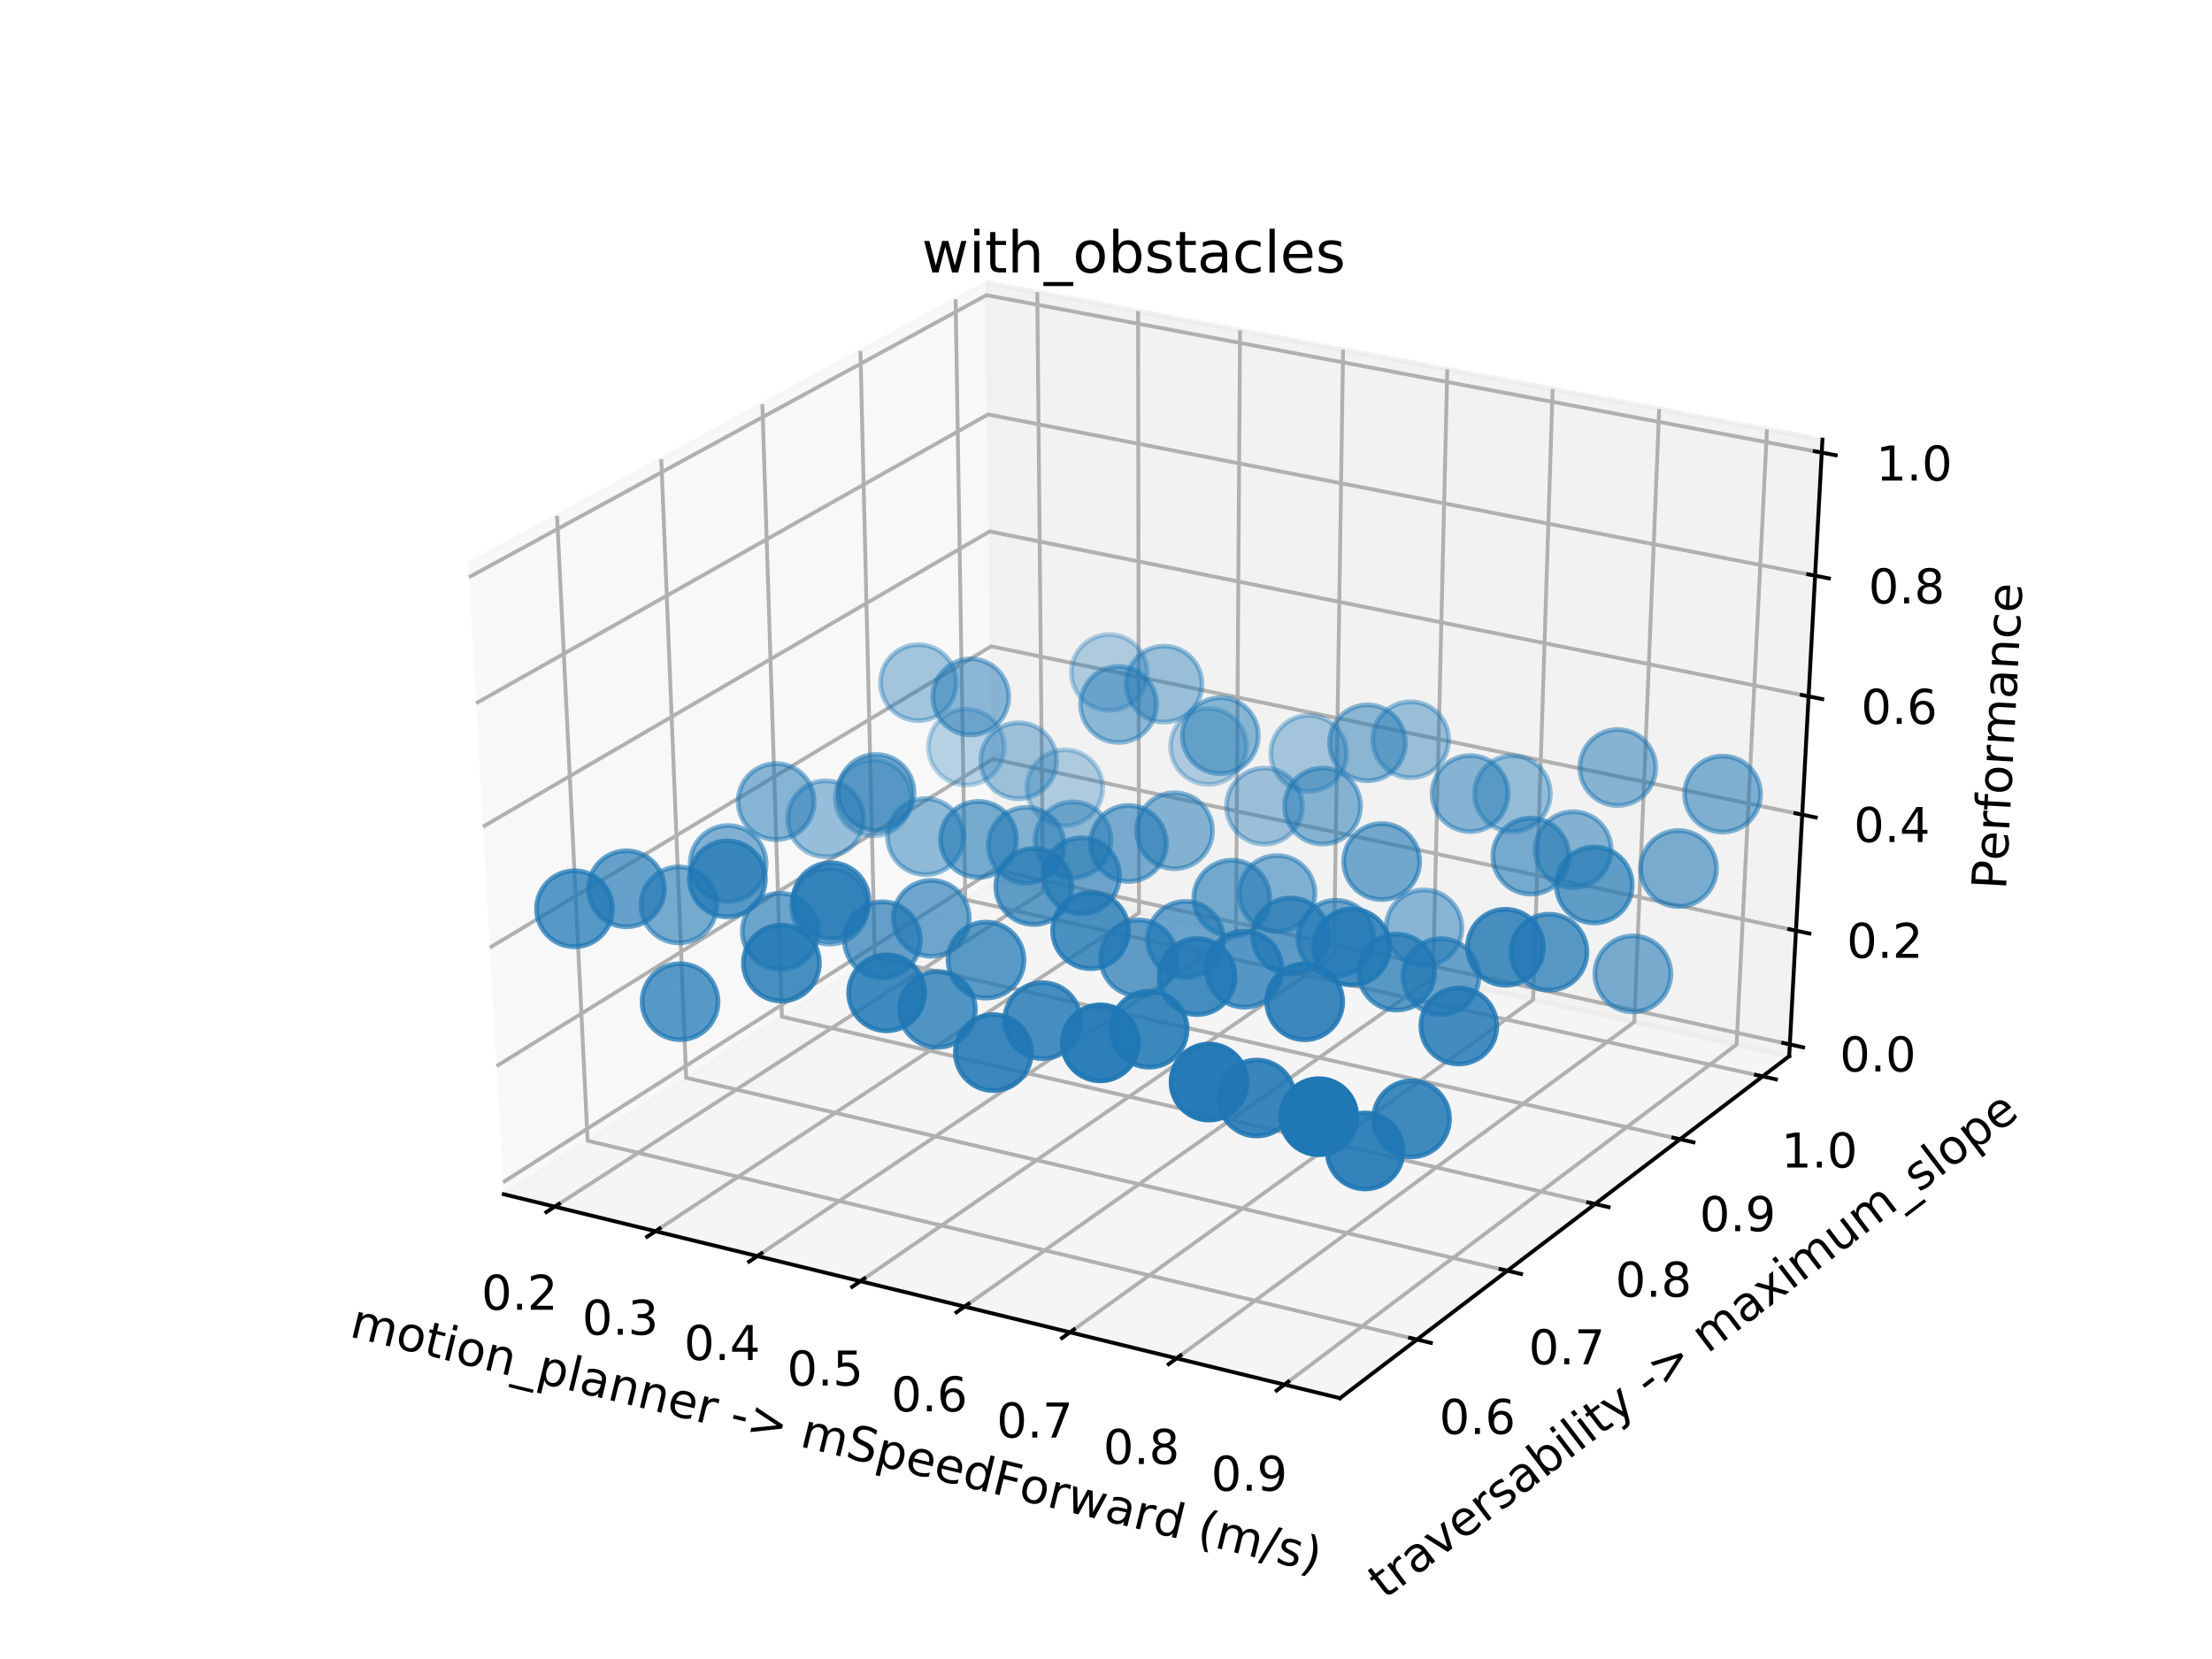 <?xml version="1.0" encoding="utf-8" standalone="no"?>
<!DOCTYPE svg PUBLIC "-//W3C//DTD SVG 1.1//EN"
  "http://www.w3.org/Graphics/SVG/1.1/DTD/svg11.dtd">
<!-- Created with matplotlib (http://matplotlib.org/) -->
<svg height="345.6pt" version="1.1" viewBox="0 0 460.8 345.6" width="460.8pt" xmlns="http://www.w3.org/2000/svg" xmlns:xlink="http://www.w3.org/1999/xlink">
 <defs>
  <style type="text/css">
*{stroke-linecap:butt;stroke-linejoin:round;}
  </style>
 </defs>
 <g id="figure_1">
  <g id="patch_1">
   <path d="M 0 345.6 
L 460.8 345.6 
L 460.8 0 
L 0 0 
z
" style="fill:#ffffff;"/>
  </g>
  <g id="patch_2">
   <path d="M 57.6 307.584 
L 414.72 307.584 
L 414.72 41.472 
L 57.6 41.472 
z
" style="fill:#ffffff;"/>
  </g>
  <g id="pane3d_1">
   <g id="patch_3">
    <path d="M 104.942 248.783 
L 207.151 183.538 
L 205.45 58.866 
L 97.541 117.487 
" style="fill:#f2f2f2;opacity:0.5;stroke:#f2f2f2;stroke-linejoin:miter;"/>
   </g>
  </g>
  <g id="pane3d_2">
   <g id="patch_4">
    <path d="M 207.151 183.538 
L 372.721 220.014 
L 379.649 91.583 
L 205.45 58.866 
" style="fill:#e6e6e6;opacity:0.5;stroke:#e6e6e6;stroke-linejoin:miter;"/>
   </g>
  </g>
  <g id="pane3d_3">
   <g id="patch_5">
    <path d="M 104.942 248.783 
L 279.144 291.265 
L 372.721 220.014 
L 207.151 183.538 
" style="fill:#ececec;opacity:0.5;stroke:#ececec;stroke-linejoin:miter;"/>
   </g>
  </g>
  <g id="axis3d_1">
   <g id="line2d_1">
    <path d="M 104.942 248.783 
L 279.144 291.265 
" style="fill:none;stroke:#000000;stroke-linecap:square;stroke-width:0.8;"/>
   </g>
   <g id="text_1">
    <!-- motion_planner -&gt; mSpeedForward (m/s) -->
    <defs>
     <path d="M 52 44.188 
Q 55.375 50.25 60.062 53.125 
Q 64.75 56 71.094 56 
Q 79.641 56 84.281 50.016 
Q 88.922 44.047 88.922 33.016 
L 88.922 0 
L 79.891 0 
L 79.891 32.719 
Q 79.891 40.578 77.094 44.375 
Q 74.312 48.188 68.609 48.188 
Q 61.625 48.188 57.562 43.547 
Q 53.516 38.922 53.516 30.906 
L 53.516 0 
L 44.484 0 
L 44.484 32.719 
Q 44.484 40.625 41.703 44.406 
Q 38.922 48.188 33.109 48.188 
Q 26.219 48.188 22.156 43.531 
Q 18.109 38.875 18.109 30.906 
L 18.109 0 
L 9.078 0 
L 9.078 54.688 
L 18.109 54.688 
L 18.109 46.188 
Q 21.188 51.219 25.484 53.609 
Q 29.781 56 35.688 56 
Q 41.656 56 45.828 52.969 
Q 50 49.953 52 44.188 
z
" id="DejaVuSans-6d"/>
     <path d="M 30.609 48.391 
Q 23.391 48.391 19.188 42.75 
Q 14.984 37.109 14.984 27.297 
Q 14.984 17.484 19.156 11.844 
Q 23.344 6.203 30.609 6.203 
Q 37.797 6.203 41.984 11.859 
Q 46.188 17.531 46.188 27.297 
Q 46.188 37.016 41.984 42.703 
Q 37.797 48.391 30.609 48.391 
z
M 30.609 56 
Q 42.328 56 49.016 48.375 
Q 55.719 40.766 55.719 27.297 
Q 55.719 13.875 49.016 6.219 
Q 42.328 -1.422 30.609 -1.422 
Q 18.844 -1.422 12.172 6.219 
Q 5.516 13.875 5.516 27.297 
Q 5.516 40.766 12.172 48.375 
Q 18.844 56 30.609 56 
z
" id="DejaVuSans-6f"/>
     <path d="M 18.312 70.219 
L 18.312 54.688 
L 36.812 54.688 
L 36.812 47.703 
L 18.312 47.703 
L 18.312 18.016 
Q 18.312 11.328 20.141 9.422 
Q 21.969 7.516 27.594 7.516 
L 36.812 7.516 
L 36.812 0 
L 27.594 0 
Q 17.188 0 13.234 3.875 
Q 9.281 7.766 9.281 18.016 
L 9.281 47.703 
L 2.688 47.703 
L 2.688 54.688 
L 9.281 54.688 
L 9.281 70.219 
z
" id="DejaVuSans-74"/>
     <path d="M 9.422 54.688 
L 18.406 54.688 
L 18.406 0 
L 9.422 0 
z
M 9.422 75.984 
L 18.406 75.984 
L 18.406 64.594 
L 9.422 64.594 
z
" id="DejaVuSans-69"/>
     <path d="M 54.891 33.016 
L 54.891 0 
L 45.906 0 
L 45.906 32.719 
Q 45.906 40.484 42.875 44.328 
Q 39.844 48.188 33.797 48.188 
Q 26.516 48.188 22.312 43.547 
Q 18.109 38.922 18.109 30.906 
L 18.109 0 
L 9.078 0 
L 9.078 54.688 
L 18.109 54.688 
L 18.109 46.188 
Q 21.344 51.125 25.703 53.562 
Q 30.078 56 35.797 56 
Q 45.219 56 50.047 50.172 
Q 54.891 44.344 54.891 33.016 
z
" id="DejaVuSans-6e"/>
     <path d="M 50.984 -16.609 
L 50.984 -23.578 
L -0.984 -23.578 
L -0.984 -16.609 
z
" id="DejaVuSans-5f"/>
     <path d="M 18.109 8.203 
L 18.109 -20.797 
L 9.078 -20.797 
L 9.078 54.688 
L 18.109 54.688 
L 18.109 46.391 
Q 20.953 51.266 25.266 53.625 
Q 29.594 56 35.594 56 
Q 45.562 56 51.781 48.094 
Q 58.016 40.188 58.016 27.297 
Q 58.016 14.406 51.781 6.484 
Q 45.562 -1.422 35.594 -1.422 
Q 29.594 -1.422 25.266 0.953 
Q 20.953 3.328 18.109 8.203 
z
M 48.688 27.297 
Q 48.688 37.203 44.609 42.844 
Q 40.531 48.484 33.406 48.484 
Q 26.266 48.484 22.188 42.844 
Q 18.109 37.203 18.109 27.297 
Q 18.109 17.391 22.188 11.75 
Q 26.266 6.109 33.406 6.109 
Q 40.531 6.109 44.609 11.75 
Q 48.688 17.391 48.688 27.297 
z
" id="DejaVuSans-70"/>
     <path d="M 9.422 75.984 
L 18.406 75.984 
L 18.406 0 
L 9.422 0 
z
" id="DejaVuSans-6c"/>
     <path d="M 34.281 27.484 
Q 23.391 27.484 19.188 25 
Q 14.984 22.516 14.984 16.5 
Q 14.984 11.719 18.141 8.906 
Q 21.297 6.109 26.703 6.109 
Q 34.188 6.109 38.703 11.406 
Q 43.219 16.703 43.219 25.484 
L 43.219 27.484 
z
M 52.203 31.203 
L 52.203 0 
L 43.219 0 
L 43.219 8.297 
Q 40.141 3.328 35.547 0.953 
Q 30.953 -1.422 24.312 -1.422 
Q 15.922 -1.422 10.953 3.297 
Q 6 8.016 6 15.922 
Q 6 25.141 12.172 29.828 
Q 18.359 34.516 30.609 34.516 
L 43.219 34.516 
L 43.219 35.406 
Q 43.219 41.609 39.141 45 
Q 35.062 48.391 27.688 48.391 
Q 23 48.391 18.547 47.266 
Q 14.109 46.141 10.016 43.891 
L 10.016 52.203 
Q 14.938 54.109 19.578 55.047 
Q 24.219 56 28.609 56 
Q 40.484 56 46.344 49.844 
Q 52.203 43.703 52.203 31.203 
z
" id="DejaVuSans-61"/>
     <path d="M 56.203 29.594 
L 56.203 25.203 
L 14.891 25.203 
Q 15.484 15.922 20.484 11.062 
Q 25.484 6.203 34.422 6.203 
Q 39.594 6.203 44.453 7.469 
Q 49.312 8.734 54.109 11.281 
L 54.109 2.781 
Q 49.266 0.734 44.188 -0.344 
Q 39.109 -1.422 33.891 -1.422 
Q 20.797 -1.422 13.156 6.188 
Q 5.516 13.812 5.516 26.812 
Q 5.516 40.234 12.766 48.109 
Q 20.016 56 32.328 56 
Q 43.359 56 49.781 48.891 
Q 56.203 41.797 56.203 29.594 
z
M 47.219 32.234 
Q 47.125 39.594 43.094 43.984 
Q 39.062 48.391 32.422 48.391 
Q 24.906 48.391 20.391 44.141 
Q 15.875 39.891 15.188 32.172 
z
" id="DejaVuSans-65"/>
     <path d="M 41.109 46.297 
Q 39.594 47.172 37.812 47.578 
Q 36.031 48 33.891 48 
Q 26.266 48 22.188 43.047 
Q 18.109 38.094 18.109 28.812 
L 18.109 0 
L 9.078 0 
L 9.078 54.688 
L 18.109 54.688 
L 18.109 46.188 
Q 20.953 51.172 25.484 53.578 
Q 30.031 56 36.531 56 
Q 37.453 56 38.578 55.875 
Q 39.703 55.766 41.062 55.516 
z
" id="DejaVuSans-72"/>
     <path id="DejaVuSans-20"/>
     <path d="M 4.891 31.391 
L 31.203 31.391 
L 31.203 23.391 
L 4.891 23.391 
z
" id="DejaVuSans-2d"/>
     <path d="M 10.594 49.219 
L 10.594 58.109 
L 73.188 35.406 
L 73.188 27.297 
L 10.594 4.594 
L 10.594 13.484 
L 60.891 31.297 
z
" id="DejaVuSans-3e"/>
     <path d="M 53.516 70.516 
L 53.516 60.891 
Q 47.906 63.578 42.922 64.891 
Q 37.938 66.219 33.297 66.219 
Q 25.25 66.219 20.875 63.094 
Q 16.5 59.969 16.5 54.203 
Q 16.5 49.359 19.406 46.891 
Q 22.312 44.438 30.422 42.922 
L 36.375 41.703 
Q 47.406 39.594 52.656 34.297 
Q 57.906 29 57.906 20.125 
Q 57.906 9.516 50.797 4.047 
Q 43.703 -1.422 29.984 -1.422 
Q 24.812 -1.422 18.969 -0.25 
Q 13.141 0.922 6.891 3.219 
L 6.891 13.375 
Q 12.891 10.016 18.656 8.297 
Q 24.422 6.594 29.984 6.594 
Q 38.422 6.594 43.016 9.906 
Q 47.609 13.234 47.609 19.391 
Q 47.609 24.75 44.312 27.781 
Q 41.016 30.812 33.5 32.328 
L 27.484 33.5 
Q 16.453 35.688 11.516 40.375 
Q 6.594 45.062 6.594 53.422 
Q 6.594 63.094 13.406 68.656 
Q 20.219 74.219 32.172 74.219 
Q 37.312 74.219 42.625 73.281 
Q 47.953 72.359 53.516 70.516 
z
" id="DejaVuSans-53"/>
     <path d="M 45.406 46.391 
L 45.406 75.984 
L 54.391 75.984 
L 54.391 0 
L 45.406 0 
L 45.406 8.203 
Q 42.578 3.328 38.25 0.953 
Q 33.938 -1.422 27.875 -1.422 
Q 17.969 -1.422 11.734 6.484 
Q 5.516 14.406 5.516 27.297 
Q 5.516 40.188 11.734 48.094 
Q 17.969 56 27.875 56 
Q 33.938 56 38.25 53.625 
Q 42.578 51.266 45.406 46.391 
z
M 14.797 27.297 
Q 14.797 17.391 18.875 11.75 
Q 22.953 6.109 30.078 6.109 
Q 37.203 6.109 41.297 11.75 
Q 45.406 17.391 45.406 27.297 
Q 45.406 37.203 41.297 42.844 
Q 37.203 48.484 30.078 48.484 
Q 22.953 48.484 18.875 42.844 
Q 14.797 37.203 14.797 27.297 
z
" id="DejaVuSans-64"/>
     <path d="M 9.812 72.906 
L 51.703 72.906 
L 51.703 64.594 
L 19.672 64.594 
L 19.672 43.109 
L 48.578 43.109 
L 48.578 34.812 
L 19.672 34.812 
L 19.672 0 
L 9.812 0 
z
" id="DejaVuSans-46"/>
     <path d="M 4.203 54.688 
L 13.188 54.688 
L 24.422 12.016 
L 35.594 54.688 
L 46.188 54.688 
L 57.422 12.016 
L 68.609 54.688 
L 77.594 54.688 
L 63.281 0 
L 52.688 0 
L 40.922 44.828 
L 29.109 0 
L 18.5 0 
z
" id="DejaVuSans-77"/>
     <path d="M 31 75.875 
Q 24.469 64.656 21.281 53.656 
Q 18.109 42.672 18.109 31.391 
Q 18.109 20.125 21.312 9.062 
Q 24.516 -2 31 -13.188 
L 23.188 -13.188 
Q 15.875 -1.703 12.234 9.375 
Q 8.594 20.453 8.594 31.391 
Q 8.594 42.281 12.203 53.312 
Q 15.828 64.359 23.188 75.875 
z
" id="DejaVuSans-28"/>
     <path d="M 25.391 72.906 
L 33.688 72.906 
L 8.297 -9.281 
L 0 -9.281 
z
" id="DejaVuSans-2f"/>
     <path d="M 44.281 53.078 
L 44.281 44.578 
Q 40.484 46.531 36.375 47.5 
Q 32.281 48.484 27.875 48.484 
Q 21.188 48.484 17.844 46.438 
Q 14.5 44.391 14.5 40.281 
Q 14.5 37.156 16.891 35.375 
Q 19.281 33.594 26.516 31.984 
L 29.594 31.297 
Q 39.156 29.25 43.188 25.516 
Q 47.219 21.781 47.219 15.094 
Q 47.219 7.469 41.188 3.016 
Q 35.156 -1.422 24.609 -1.422 
Q 20.219 -1.422 15.453 -0.562 
Q 10.688 0.297 5.422 2 
L 5.422 11.281 
Q 10.406 8.688 15.234 7.391 
Q 20.062 6.109 24.812 6.109 
Q 31.156 6.109 34.562 8.281 
Q 37.984 10.453 37.984 14.406 
Q 37.984 18.062 35.516 20.016 
Q 33.062 21.969 24.703 23.781 
L 21.578 24.516 
Q 13.234 26.266 9.516 29.906 
Q 5.812 33.547 5.812 39.891 
Q 5.812 47.609 11.281 51.797 
Q 16.75 56 26.812 56 
Q 31.781 56 36.172 55.266 
Q 40.578 54.547 44.281 53.078 
z
" id="DejaVuSans-73"/>
     <path d="M 8.016 75.875 
L 15.828 75.875 
Q 23.141 64.359 26.781 53.312 
Q 30.422 42.281 30.422 31.391 
Q 30.422 20.453 26.781 9.375 
Q 23.141 -1.703 15.828 -13.188 
L 8.016 -13.188 
Q 14.5 -2 17.703 9.062 
Q 20.906 20.125 20.906 31.391 
Q 20.906 42.672 17.703 53.656 
Q 14.5 64.656 8.016 75.875 
z
" id="DejaVuSans-29"/>
    </defs>
    <g transform="translate(72.583 278.386)rotate(-346.295)scale(0.1 -0.1)">
     <use xlink:href="#DejaVuSans-6d"/>
     <use x="97.412" xlink:href="#DejaVuSans-6f"/>
     <use x="158.594" xlink:href="#DejaVuSans-74"/>
     <use x="197.803" xlink:href="#DejaVuSans-69"/>
     <use x="225.586" xlink:href="#DejaVuSans-6f"/>
     <use x="286.768" xlink:href="#DejaVuSans-6e"/>
     <use x="350.146" xlink:href="#DejaVuSans-5f"/>
     <use x="400.146" xlink:href="#DejaVuSans-70"/>
     <use x="463.623" xlink:href="#DejaVuSans-6c"/>
     <use x="491.406" xlink:href="#DejaVuSans-61"/>
     <use x="552.686" xlink:href="#DejaVuSans-6e"/>
     <use x="616.064" xlink:href="#DejaVuSans-6e"/>
     <use x="679.443" xlink:href="#DejaVuSans-65"/>
     <use x="740.967" xlink:href="#DejaVuSans-72"/>
     <use x="782.08" xlink:href="#DejaVuSans-20"/>
     <use x="813.867" xlink:href="#DejaVuSans-2d"/>
     <use x="849.951" xlink:href="#DejaVuSans-3e"/>
     <use x="933.74" xlink:href="#DejaVuSans-20"/>
     <use x="965.527" xlink:href="#DejaVuSans-6d"/>
     <use x="1062.939" xlink:href="#DejaVuSans-53"/>
     <use x="1126.416" xlink:href="#DejaVuSans-70"/>
     <use x="1189.893" xlink:href="#DejaVuSans-65"/>
     <use x="1251.416" xlink:href="#DejaVuSans-65"/>
     <use x="1312.939" xlink:href="#DejaVuSans-64"/>
     <use x="1376.416" xlink:href="#DejaVuSans-46"/>
     <use x="1433.889" xlink:href="#DejaVuSans-6f"/>
     <use x="1495.07" xlink:href="#DejaVuSans-72"/>
     <use x="1536.184" xlink:href="#DejaVuSans-77"/>
     <use x="1617.971" xlink:href="#DejaVuSans-61"/>
     <use x="1679.25" xlink:href="#DejaVuSans-72"/>
     <use x="1720.348" xlink:href="#DejaVuSans-64"/>
     <use x="1783.824" xlink:href="#DejaVuSans-20"/>
     <use x="1815.611" xlink:href="#DejaVuSans-28"/>
     <use x="1854.625" xlink:href="#DejaVuSans-6d"/>
     <use x="1952.037" xlink:href="#DejaVuSans-2f"/>
     <use x="1985.729" xlink:href="#DejaVuSans-73"/>
     <use x="2037.828" xlink:href="#DejaVuSans-29"/>
    </g>
   </g>
   <g id="Line3DCollection_1">
    <path d="M 115.562 251.373 
L 217.277 185.769 
L 216.082 60.863 
" style="fill:none;stroke:#b0b0b0;stroke-width:0.8;"/>
    <path d="M 136.546 256.49 
L 237.272 190.174 
L 237.084 64.808 
" style="fill:none;stroke:#b0b0b0;stroke-width:0.8;"/>
    <path d="M 157.767 261.665 
L 257.477 194.625 
L 258.318 68.795 
" style="fill:none;stroke:#b0b0b0;stroke-width:0.8;"/>
    <path d="M 179.23 266.899 
L 277.894 199.123 
L 279.786 72.827 
" style="fill:none;stroke:#b0b0b0;stroke-width:0.8;"/>
    <path d="M 200.937 272.193 
L 298.527 203.669 
L 301.494 76.904 
" style="fill:none;stroke:#b0b0b0;stroke-width:0.8;"/>
    <path d="M 222.894 277.547 
L 319.38 208.263 
L 323.445 81.027 
" style="fill:none;stroke:#b0b0b0;stroke-width:0.8;"/>
    <path d="M 245.105 282.964 
L 340.457 212.906 
L 345.643 85.196 
" style="fill:none;stroke:#b0b0b0;stroke-width:0.8;"/>
    <path d="M 267.574 288.443 
L 361.759 217.599 
L 368.092 89.412 
" style="fill:none;stroke:#b0b0b0;stroke-width:0.8;"/>
   </g>
   <g id="xtick_1">
    <g id="line2d_2">
     <path d="M 116.439 250.807 
L 113.806 252.505 
" style="fill:none;stroke:#000000;stroke-linecap:square;stroke-width:0.8;"/>
    </g>
    <g id="text_2">
     <!-- 0.2 -->
     <defs>
      <path d="M 31.781 66.406 
Q 24.172 66.406 20.328 58.906 
Q 16.5 51.422 16.5 36.375 
Q 16.5 21.391 20.328 13.891 
Q 24.172 6.391 31.781 6.391 
Q 39.453 6.391 43.281 13.891 
Q 47.125 21.391 47.125 36.375 
Q 47.125 51.422 43.281 58.906 
Q 39.453 66.406 31.781 66.406 
z
M 31.781 74.219 
Q 44.047 74.219 50.516 64.516 
Q 56.984 54.828 56.984 36.375 
Q 56.984 17.969 50.516 8.266 
Q 44.047 -1.422 31.781 -1.422 
Q 19.531 -1.422 13.062 8.266 
Q 6.594 17.969 6.594 36.375 
Q 6.594 54.828 13.062 64.516 
Q 19.531 74.219 31.781 74.219 
z
" id="DejaVuSans-30"/>
      <path d="M 10.688 12.406 
L 21 12.406 
L 21 0 
L 10.688 0 
z
" id="DejaVuSans-2e"/>
      <path d="M 19.188 8.297 
L 53.609 8.297 
L 53.609 0 
L 7.328 0 
L 7.328 8.297 
Q 12.938 14.109 22.625 23.891 
Q 32.328 33.688 34.812 36.531 
Q 39.547 41.844 41.422 45.531 
Q 43.312 49.219 43.312 52.781 
Q 43.312 58.594 39.234 62.25 
Q 35.156 65.922 28.609 65.922 
Q 23.969 65.922 18.812 64.312 
Q 13.672 62.703 7.812 59.422 
L 7.812 69.391 
Q 13.766 71.781 18.938 73 
Q 24.125 74.219 28.422 74.219 
Q 39.75 74.219 46.484 68.547 
Q 53.219 62.891 53.219 53.422 
Q 53.219 48.922 51.531 44.891 
Q 49.859 40.875 45.406 35.406 
Q 44.188 33.984 37.641 27.219 
Q 31.109 20.453 19.188 8.297 
z
" id="DejaVuSans-32"/>
     </defs>
     <g transform="translate(100.291 272.845)scale(0.1 -0.1)">
      <use xlink:href="#DejaVuSans-30"/>
      <use x="63.623" xlink:href="#DejaVuSans-2e"/>
      <use x="95.41" xlink:href="#DejaVuSans-32"/>
     </g>
    </g>
   </g>
   <g id="xtick_2">
    <g id="line2d_3">
     <path d="M 137.414 255.918 
L 134.807 257.635 
" style="fill:none;stroke:#000000;stroke-linecap:square;stroke-width:0.8;"/>
    </g>
    <g id="text_3">
     <!-- 0.3 -->
     <defs>
      <path d="M 40.578 39.312 
Q 47.656 37.797 51.625 33 
Q 55.609 28.219 55.609 21.188 
Q 55.609 10.406 48.188 4.484 
Q 40.766 -1.422 27.094 -1.422 
Q 22.516 -1.422 17.656 -0.516 
Q 12.797 0.391 7.625 2.203 
L 7.625 11.719 
Q 11.719 9.328 16.594 8.109 
Q 21.484 6.891 26.812 6.891 
Q 36.078 6.891 40.938 10.547 
Q 45.797 14.203 45.797 21.188 
Q 45.797 27.641 41.281 31.266 
Q 36.766 34.906 28.719 34.906 
L 20.219 34.906 
L 20.219 43.016 
L 29.109 43.016 
Q 36.375 43.016 40.234 45.922 
Q 44.094 48.828 44.094 54.297 
Q 44.094 59.906 40.109 62.906 
Q 36.141 65.922 28.719 65.922 
Q 24.656 65.922 20.016 65.031 
Q 15.375 64.156 9.812 62.312 
L 9.812 71.094 
Q 15.438 72.656 20.344 73.438 
Q 25.25 74.219 29.594 74.219 
Q 40.828 74.219 47.359 69.109 
Q 53.906 64.016 53.906 55.328 
Q 53.906 49.266 50.438 45.094 
Q 46.969 40.922 40.578 39.312 
z
" id="DejaVuSans-33"/>
     </defs>
     <g transform="translate(121.272 278.049)scale(0.1 -0.1)">
      <use xlink:href="#DejaVuSans-30"/>
      <use x="63.623" xlink:href="#DejaVuSans-2e"/>
      <use x="95.41" xlink:href="#DejaVuSans-33"/>
     </g>
    </g>
   </g>
   <g id="xtick_3">
    <g id="line2d_4">
     <path d="M 158.627 261.087 
L 156.045 262.823 
" style="fill:none;stroke:#000000;stroke-linecap:square;stroke-width:0.8;"/>
    </g>
    <g id="text_4">
     <!-- 0.4 -->
     <defs>
      <path d="M 37.797 64.312 
L 12.891 25.391 
L 37.797 25.391 
z
M 35.203 72.906 
L 47.609 72.906 
L 47.609 25.391 
L 58.016 25.391 
L 58.016 17.188 
L 47.609 17.188 
L 47.609 0 
L 37.797 0 
L 37.797 17.188 
L 4.891 17.188 
L 4.891 26.703 
z
" id="DejaVuSans-34"/>
     </defs>
     <g transform="translate(142.491 283.313)scale(0.1 -0.1)">
      <use xlink:href="#DejaVuSans-30"/>
      <use x="63.623" xlink:href="#DejaVuSans-2e"/>
      <use x="95.41" xlink:href="#DejaVuSans-34"/>
     </g>
    </g>
   </g>
   <g id="xtick_4">
    <g id="line2d_5">
     <path d="M 180.081 266.314 
L 177.524 268.071 
" style="fill:none;stroke:#000000;stroke-linecap:square;stroke-width:0.8;"/>
    </g>
    <g id="text_5">
     <!-- 0.5 -->
     <defs>
      <path d="M 10.797 72.906 
L 49.516 72.906 
L 49.516 64.594 
L 19.828 64.594 
L 19.828 46.734 
Q 21.969 47.469 24.109 47.828 
Q 26.266 48.188 28.422 48.188 
Q 40.625 48.188 47.75 41.5 
Q 54.891 34.812 54.891 23.391 
Q 54.891 11.625 47.562 5.094 
Q 40.234 -1.422 26.906 -1.422 
Q 22.312 -1.422 17.547 -0.641 
Q 12.797 0.141 7.719 1.703 
L 7.719 11.625 
Q 12.109 9.234 16.797 8.062 
Q 21.484 6.891 26.703 6.891 
Q 35.156 6.891 40.078 11.328 
Q 45.016 15.766 45.016 23.391 
Q 45.016 31 40.078 35.438 
Q 35.156 39.891 26.703 39.891 
Q 22.75 39.891 18.812 39.016 
Q 14.891 38.141 10.797 36.281 
z
" id="DejaVuSans-35"/>
     </defs>
     <g transform="translate(163.952 288.637)scale(0.1 -0.1)">
      <use xlink:href="#DejaVuSans-30"/>
      <use x="63.623" xlink:href="#DejaVuSans-2e"/>
      <use x="95.41" xlink:href="#DejaVuSans-35"/>
     </g>
    </g>
   </g>
   <g id="xtick_5">
    <g id="line2d_6">
     <path d="M 201.779 271.601 
L 199.25 273.378 
" style="fill:none;stroke:#000000;stroke-linecap:square;stroke-width:0.8;"/>
    </g>
    <g id="text_6">
     <!-- 0.6 -->
     <defs>
      <path d="M 33.016 40.375 
Q 26.375 40.375 22.484 35.828 
Q 18.609 31.297 18.609 23.391 
Q 18.609 15.531 22.484 10.953 
Q 26.375 6.391 33.016 6.391 
Q 39.656 6.391 43.531 10.953 
Q 47.406 15.531 47.406 23.391 
Q 47.406 31.297 43.531 35.828 
Q 39.656 40.375 33.016 40.375 
z
M 52.594 71.297 
L 52.594 62.312 
Q 48.875 64.062 45.094 64.984 
Q 41.312 65.922 37.594 65.922 
Q 27.828 65.922 22.672 59.328 
Q 17.531 52.734 16.797 39.406 
Q 19.672 43.656 24.016 45.922 
Q 28.375 48.188 33.594 48.188 
Q 44.578 48.188 50.953 41.516 
Q 57.328 34.859 57.328 23.391 
Q 57.328 12.156 50.688 5.359 
Q 44.047 -1.422 33.016 -1.422 
Q 20.359 -1.422 13.672 8.266 
Q 6.984 17.969 6.984 36.375 
Q 6.984 53.656 15.188 63.938 
Q 23.391 74.219 37.203 74.219 
Q 40.922 74.219 44.703 73.484 
Q 48.484 72.75 52.594 71.297 
z
" id="DejaVuSans-36"/>
     </defs>
     <g transform="translate(185.658 294.021)scale(0.1 -0.1)">
      <use xlink:href="#DejaVuSans-30"/>
      <use x="63.623" xlink:href="#DejaVuSans-2e"/>
      <use x="95.41" xlink:href="#DejaVuSans-36"/>
     </g>
    </g>
   </g>
   <g id="xtick_6">
    <g id="line2d_7">
     <path d="M 223.727 276.949 
L 221.225 278.746 
" style="fill:none;stroke:#000000;stroke-linecap:square;stroke-width:0.8;"/>
    </g>
    <g id="text_7">
     <!-- 0.7 -->
     <defs>
      <path d="M 8.203 72.906 
L 55.078 72.906 
L 55.078 68.703 
L 28.609 0 
L 18.312 0 
L 43.219 64.594 
L 8.203 64.594 
z
" id="DejaVuSans-37"/>
     </defs>
     <g transform="translate(207.615 299.468)scale(0.1 -0.1)">
      <use xlink:href="#DejaVuSans-30"/>
      <use x="63.623" xlink:href="#DejaVuSans-2e"/>
      <use x="95.41" xlink:href="#DejaVuSans-37"/>
     </g>
    </g>
   </g>
   <g id="xtick_7">
    <g id="line2d_8">
     <path d="M 245.929 282.359 
L 243.455 284.176 
" style="fill:none;stroke:#000000;stroke-linecap:square;stroke-width:0.8;"/>
    </g>
    <g id="text_8">
     <!-- 0.8 -->
     <defs>
      <path d="M 31.781 34.625 
Q 24.75 34.625 20.719 30.859 
Q 16.703 27.094 16.703 20.516 
Q 16.703 13.922 20.719 10.156 
Q 24.75 6.391 31.781 6.391 
Q 38.812 6.391 42.859 10.172 
Q 46.922 13.969 46.922 20.516 
Q 46.922 27.094 42.891 30.859 
Q 38.875 34.625 31.781 34.625 
z
M 21.922 38.812 
Q 15.578 40.375 12.031 44.719 
Q 8.5 49.078 8.5 55.328 
Q 8.5 64.062 14.719 69.141 
Q 20.953 74.219 31.781 74.219 
Q 42.672 74.219 48.875 69.141 
Q 55.078 64.062 55.078 55.328 
Q 55.078 49.078 51.531 44.719 
Q 48 40.375 41.703 38.812 
Q 48.828 37.156 52.797 32.312 
Q 56.781 27.484 56.781 20.516 
Q 56.781 9.906 50.312 4.234 
Q 43.844 -1.422 31.781 -1.422 
Q 19.734 -1.422 13.25 4.234 
Q 6.781 9.906 6.781 20.516 
Q 6.781 27.484 10.781 32.312 
Q 14.797 37.156 21.922 38.812 
z
M 18.312 54.391 
Q 18.312 48.734 21.844 45.562 
Q 25.391 42.391 31.781 42.391 
Q 38.141 42.391 41.719 45.562 
Q 45.312 48.734 45.312 54.391 
Q 45.312 60.062 41.719 63.234 
Q 38.141 66.406 31.781 66.406 
Q 25.391 66.406 21.844 63.234 
Q 18.312 60.062 18.312 54.391 
z
" id="DejaVuSans-38"/>
     </defs>
     <g transform="translate(229.825 304.978)scale(0.1 -0.1)">
      <use xlink:href="#DejaVuSans-30"/>
      <use x="63.623" xlink:href="#DejaVuSans-2e"/>
      <use x="95.41" xlink:href="#DejaVuSans-38"/>
     </g>
    </g>
   </g>
   <g id="xtick_8">
    <g id="line2d_9">
     <path d="M 268.388 287.831 
L 265.943 289.67 
" style="fill:none;stroke:#000000;stroke-linecap:square;stroke-width:0.8;"/>
    </g>
    <g id="text_9">
     <!-- 0.9 -->
     <defs>
      <path d="M 10.984 1.516 
L 10.984 10.5 
Q 14.703 8.734 18.5 7.812 
Q 22.312 6.891 25.984 6.891 
Q 35.75 6.891 40.891 13.453 
Q 46.047 20.016 46.781 33.406 
Q 43.953 29.203 39.594 26.953 
Q 35.25 24.703 29.984 24.703 
Q 19.047 24.703 12.672 31.312 
Q 6.297 37.938 6.297 49.422 
Q 6.297 60.641 12.938 67.422 
Q 19.578 74.219 30.609 74.219 
Q 43.266 74.219 49.922 64.516 
Q 56.594 54.828 56.594 36.375 
Q 56.594 19.141 48.406 8.859 
Q 40.234 -1.422 26.422 -1.422 
Q 22.703 -1.422 18.891 -0.688 
Q 15.094 0.047 10.984 1.516 
z
M 30.609 32.422 
Q 37.25 32.422 41.125 36.953 
Q 45.016 41.5 45.016 49.422 
Q 45.016 57.281 41.125 61.844 
Q 37.25 66.406 30.609 66.406 
Q 23.969 66.406 20.094 61.844 
Q 16.219 57.281 16.219 49.422 
Q 16.219 41.5 20.094 36.953 
Q 23.969 32.422 30.609 32.422 
z
" id="DejaVuSans-39"/>
     </defs>
     <g transform="translate(252.295 310.552)scale(0.1 -0.1)">
      <use xlink:href="#DejaVuSans-30"/>
      <use x="63.623" xlink:href="#DejaVuSans-2e"/>
      <use x="95.41" xlink:href="#DejaVuSans-39"/>
     </g>
    </g>
   </g>
  </g>
  <g id="axis3d_2">
   <g id="line2d_10">
    <path d="M 372.721 220.014 
L 279.144 291.265 
" style="fill:none;stroke:#000000;stroke-linecap:square;stroke-width:0.8;"/>
   </g>
   <g id="text_10">
    <!-- traversability -&gt; maximum_slope  -->
    <defs>
     <path d="M 2.984 54.688 
L 12.5 54.688 
L 29.594 8.797 
L 46.688 54.688 
L 56.203 54.688 
L 35.688 0 
L 23.484 0 
z
" id="DejaVuSans-76"/>
     <path d="M 48.688 27.297 
Q 48.688 37.203 44.609 42.844 
Q 40.531 48.484 33.406 48.484 
Q 26.266 48.484 22.188 42.844 
Q 18.109 37.203 18.109 27.297 
Q 18.109 17.391 22.188 11.75 
Q 26.266 6.109 33.406 6.109 
Q 40.531 6.109 44.609 11.75 
Q 48.688 17.391 48.688 27.297 
z
M 18.109 46.391 
Q 20.953 51.266 25.266 53.625 
Q 29.594 56 35.594 56 
Q 45.562 56 51.781 48.094 
Q 58.016 40.188 58.016 27.297 
Q 58.016 14.406 51.781 6.484 
Q 45.562 -1.422 35.594 -1.422 
Q 29.594 -1.422 25.266 0.953 
Q 20.953 3.328 18.109 8.203 
L 18.109 0 
L 9.078 0 
L 9.078 75.984 
L 18.109 75.984 
z
" id="DejaVuSans-62"/>
     <path d="M 32.172 -5.078 
Q 28.375 -14.844 24.75 -17.812 
Q 21.141 -20.797 15.094 -20.797 
L 7.906 -20.797 
L 7.906 -13.281 
L 13.188 -13.281 
Q 16.891 -13.281 18.938 -11.516 
Q 21 -9.766 23.484 -3.219 
L 25.094 0.875 
L 2.984 54.688 
L 12.5 54.688 
L 29.594 11.922 
L 46.688 54.688 
L 56.203 54.688 
z
" id="DejaVuSans-79"/>
     <path d="M 54.891 54.688 
L 35.109 28.078 
L 55.906 0 
L 45.312 0 
L 29.391 21.484 
L 13.484 0 
L 2.875 0 
L 24.125 28.609 
L 4.688 54.688 
L 15.281 54.688 
L 29.781 35.203 
L 44.281 54.688 
z
" id="DejaVuSans-78"/>
     <path d="M 8.5 21.578 
L 8.5 54.688 
L 17.484 54.688 
L 17.484 21.922 
Q 17.484 14.156 20.5 10.266 
Q 23.531 6.391 29.594 6.391 
Q 36.859 6.391 41.078 11.031 
Q 45.312 15.672 45.312 23.688 
L 45.312 54.688 
L 54.297 54.688 
L 54.297 0 
L 45.312 0 
L 45.312 8.406 
Q 42.047 3.422 37.719 1 
Q 33.406 -1.422 27.688 -1.422 
Q 18.266 -1.422 13.375 4.438 
Q 8.5 10.297 8.5 21.578 
z
M 31.109 56 
z
" id="DejaVuSans-75"/>
    </defs>
    <g transform="translate(288.436 333.296)rotate(-37.286)scale(0.1 -0.1)">
     <use xlink:href="#DejaVuSans-74"/>
     <use x="39.209" xlink:href="#DejaVuSans-72"/>
     <use x="80.322" xlink:href="#DejaVuSans-61"/>
     <use x="141.602" xlink:href="#DejaVuSans-76"/>
     <use x="200.781" xlink:href="#DejaVuSans-65"/>
     <use x="262.305" xlink:href="#DejaVuSans-72"/>
     <use x="303.418" xlink:href="#DejaVuSans-73"/>
     <use x="355.518" xlink:href="#DejaVuSans-61"/>
     <use x="416.797" xlink:href="#DejaVuSans-62"/>
     <use x="480.273" xlink:href="#DejaVuSans-69"/>
     <use x="508.057" xlink:href="#DejaVuSans-6c"/>
     <use x="535.84" xlink:href="#DejaVuSans-69"/>
     <use x="563.623" xlink:href="#DejaVuSans-74"/>
     <use x="602.832" xlink:href="#DejaVuSans-79"/>
     <use x="662.012" xlink:href="#DejaVuSans-20"/>
     <use x="693.799" xlink:href="#DejaVuSans-2d"/>
     <use x="729.883" xlink:href="#DejaVuSans-3e"/>
     <use x="813.672" xlink:href="#DejaVuSans-20"/>
     <use x="845.459" xlink:href="#DejaVuSans-6d"/>
     <use x="942.871" xlink:href="#DejaVuSans-61"/>
     <use x="1004.15" xlink:href="#DejaVuSans-78"/>
     <use x="1063.33" xlink:href="#DejaVuSans-69"/>
     <use x="1091.113" xlink:href="#DejaVuSans-6d"/>
     <use x="1188.525" xlink:href="#DejaVuSans-75"/>
     <use x="1251.904" xlink:href="#DejaVuSans-6d"/>
     <use x="1349.316" xlink:href="#DejaVuSans-5f"/>
     <use x="1399.316" xlink:href="#DejaVuSans-73"/>
     <use x="1451.416" xlink:href="#DejaVuSans-6c"/>
     <use x="1479.199" xlink:href="#DejaVuSans-6f"/>
     <use x="1540.381" xlink:href="#DejaVuSans-70"/>
     <use x="1603.857" xlink:href="#DejaVuSans-65"/>
     <use x="1665.381" xlink:href="#DejaVuSans-20"/>
    </g>
   </g>
   <g id="Line3DCollection_2">
    <path d="M 116.044 107.436 
L 122.41 237.632 
L 295.182 279.053 
" style="fill:none;stroke:#b0b0b0;stroke-width:0.8;"/>
    <path d="M 137.758 95.64 
L 142.941 224.526 
L 314.008 264.719 
" style="fill:none;stroke:#b0b0b0;stroke-width:0.8;"/>
    <path d="M 158.815 84.201 
L 162.881 211.797 
L 332.267 250.816 
" style="fill:none;stroke:#b0b0b0;stroke-width:0.8;"/>
    <path d="M 179.243 73.103 
L 182.255 199.43 
L 349.985 237.325 
" style="fill:none;stroke:#b0b0b0;stroke-width:0.8;"/>
    <path d="M 199.07 62.332 
L 201.087 187.409 
L 367.186 224.228 
" style="fill:none;stroke:#b0b0b0;stroke-width:0.8;"/>
   </g>
   <g id="xtick_9">
    <g id="line2d_11">
     <path d="M 293.736 278.707 
L 298.076 279.747 
" style="fill:none;stroke:#000000;stroke-linecap:square;stroke-width:0.8;"/>
    </g>
    <g id="text_11">
     <!-- 0.6 -->
     <g transform="translate(299.826 298.719)scale(0.1 -0.1)">
      <use xlink:href="#DejaVuSans-30"/>
      <use x="63.623" xlink:href="#DejaVuSans-2e"/>
      <use x="95.41" xlink:href="#DejaVuSans-36"/>
     </g>
    </g>
   </g>
   <g id="xtick_10">
    <g id="line2d_12">
     <path d="M 312.577 264.383 
L 316.871 265.392 
" style="fill:none;stroke:#000000;stroke-linecap:square;stroke-width:0.8;"/>
    </g>
    <g id="text_12">
     <!-- 0.7 -->
     <g transform="translate(318.45 284.208)scale(0.1 -0.1)">
      <use xlink:href="#DejaVuSans-30"/>
      <use x="63.623" xlink:href="#DejaVuSans-2e"/>
      <use x="95.41" xlink:href="#DejaVuSans-37"/>
     </g>
    </g>
   </g>
   <g id="xtick_11">
    <g id="line2d_13">
     <path d="M 330.852 250.49 
L 335.101 251.469 
" style="fill:none;stroke:#000000;stroke-linecap:square;stroke-width:0.8;"/>
    </g>
    <g id="text_13">
     <!-- 0.8 -->
     <g transform="translate(336.515 270.133)scale(0.1 -0.1)">
      <use xlink:href="#DejaVuSans-30"/>
      <use x="63.623" xlink:href="#DejaVuSans-2e"/>
      <use x="95.41" xlink:href="#DejaVuSans-38"/>
     </g>
    </g>
   </g>
   <g id="xtick_12">
    <g id="line2d_14">
     <path d="M 348.585 237.009 
L 352.789 237.959 
" style="fill:none;stroke:#000000;stroke-linecap:square;stroke-width:0.8;"/>
    </g>
    <g id="text_14">
     <!-- 0.9 -->
     <g transform="translate(354.044 256.475)scale(0.1 -0.1)">
      <use xlink:href="#DejaVuSans-30"/>
      <use x="63.623" xlink:href="#DejaVuSans-2e"/>
      <use x="95.41" xlink:href="#DejaVuSans-39"/>
     </g>
    </g>
   </g>
   <g id="xtick_13">
    <g id="line2d_15">
     <path d="M 365.8 223.921 
L 369.961 224.844 
" style="fill:none;stroke:#000000;stroke-linecap:square;stroke-width:0.8;"/>
    </g>
    <g id="text_15">
     <!-- 1.0 -->
     <defs>
      <path d="M 12.406 8.297 
L 28.516 8.297 
L 28.516 63.922 
L 10.984 60.406 
L 10.984 69.391 
L 28.422 72.906 
L 38.281 72.906 
L 38.281 8.297 
L 54.391 8.297 
L 54.391 0 
L 12.406 0 
z
" id="DejaVuSans-31"/>
     </defs>
     <g transform="translate(371.061 243.216)scale(0.1 -0.1)">
      <use xlink:href="#DejaVuSans-31"/>
      <use x="63.623" xlink:href="#DejaVuSans-2e"/>
      <use x="95.41" xlink:href="#DejaVuSans-30"/>
     </g>
    </g>
   </g>
  </g>
  <g id="axis3d_3">
   <g id="line2d_16">
    <path d="M 372.721 220.014 
L 379.649 91.583 
" style="fill:none;stroke:#000000;stroke-linecap:square;stroke-width:0.8;"/>
   </g>
   <g id="text_16">
    <!-- Performance -->
    <defs>
     <path d="M 19.672 64.797 
L 19.672 37.406 
L 32.078 37.406 
Q 38.969 37.406 42.719 40.969 
Q 46.484 44.531 46.484 51.125 
Q 46.484 57.672 42.719 61.234 
Q 38.969 64.797 32.078 64.797 
z
M 9.812 72.906 
L 32.078 72.906 
Q 44.344 72.906 50.609 67.359 
Q 56.891 61.812 56.891 51.125 
Q 56.891 40.328 50.609 34.812 
Q 44.344 29.297 32.078 29.297 
L 19.672 29.297 
L 19.672 0 
L 9.812 0 
z
" id="DejaVuSans-50"/>
     <path d="M 37.109 75.984 
L 37.109 68.5 
L 28.516 68.5 
Q 23.688 68.5 21.797 66.547 
Q 19.922 64.594 19.922 59.516 
L 19.922 54.688 
L 34.719 54.688 
L 34.719 47.703 
L 19.922 47.703 
L 19.922 0 
L 10.891 0 
L 10.891 47.703 
L 2.297 47.703 
L 2.297 54.688 
L 10.891 54.688 
L 10.891 58.5 
Q 10.891 67.625 15.141 71.797 
Q 19.391 75.984 28.609 75.984 
z
" id="DejaVuSans-66"/>
     <path d="M 48.781 52.594 
L 48.781 44.188 
Q 44.969 46.297 41.141 47.344 
Q 37.312 48.391 33.406 48.391 
Q 24.656 48.391 19.812 42.844 
Q 14.984 37.312 14.984 27.297 
Q 14.984 17.281 19.812 11.734 
Q 24.656 6.203 33.406 6.203 
Q 37.312 6.203 41.141 7.25 
Q 44.969 8.297 48.781 10.406 
L 48.781 2.094 
Q 45.016 0.344 40.984 -0.531 
Q 36.969 -1.422 32.422 -1.422 
Q 20.062 -1.422 12.781 6.344 
Q 5.516 14.109 5.516 27.297 
Q 5.516 40.672 12.859 48.328 
Q 20.219 56 33.016 56 
Q 37.156 56 41.109 55.141 
Q 45.062 54.297 48.781 52.594 
z
" id="DejaVuSans-63"/>
    </defs>
    <g transform="translate(417.875 185.426)rotate(-86.913)scale(0.1 -0.1)">
     <use xlink:href="#DejaVuSans-50"/>
     <use x="60.256" xlink:href="#DejaVuSans-65"/>
     <use x="121.779" xlink:href="#DejaVuSans-72"/>
     <use x="162.893" xlink:href="#DejaVuSans-66"/>
     <use x="198.098" xlink:href="#DejaVuSans-6f"/>
     <use x="259.279" xlink:href="#DejaVuSans-72"/>
     <use x="300.377" xlink:href="#DejaVuSans-6d"/>
     <use x="397.789" xlink:href="#DejaVuSans-61"/>
     <use x="459.068" xlink:href="#DejaVuSans-6e"/>
     <use x="522.447" xlink:href="#DejaVuSans-63"/>
     <use x="577.428" xlink:href="#DejaVuSans-65"/>
    </g>
   </g>
   <g id="Line3DCollection_3">
    <path d="M 372.853 217.571 
L 207.119 181.162 
L 104.801 246.29 
" style="fill:none;stroke:#b0b0b0;stroke-width:0.8;"/>
    <path d="M 374.131 193.87 
L 206.804 158.115 
L 103.437 222.092 
" style="fill:none;stroke:#b0b0b0;stroke-width:0.8;"/>
    <path d="M 375.435 169.704 
L 206.484 134.636 
L 102.046 197.405 
" style="fill:none;stroke:#b0b0b0;stroke-width:0.8;"/>
    <path d="M 376.764 145.061 
L 206.157 110.713 
L 100.626 172.213 
" style="fill:none;stroke:#b0b0b0;stroke-width:0.8;"/>
    <path d="M 378.12 119.926 
L 205.825 86.333 
L 99.177 146.501 
" style="fill:none;stroke:#b0b0b0;stroke-width:0.8;"/>
    <path d="M 379.503 94.284 
L 205.485 61.482 
L 97.697 120.253 
" style="fill:none;stroke:#b0b0b0;stroke-width:0.8;"/>
   </g>
   <g id="xtick_14">
    <g id="line2d_17">
     <path d="M 371.47 217.267 
L 375.622 218.179 
" style="fill:none;stroke:#000000;stroke-linecap:square;stroke-width:0.8;"/>
    </g>
    <g id="text_17">
     <!-- 0.0 -->
     <g transform="translate(383.251 223.204)scale(0.1 -0.1)">
      <use xlink:href="#DejaVuSans-30"/>
      <use x="63.623" xlink:href="#DejaVuSans-2e"/>
      <use x="95.41" xlink:href="#DejaVuSans-30"/>
     </g>
    </g>
   </g>
   <g id="xtick_15">
    <g id="line2d_18">
     <path d="M 372.735 193.571 
L 376.928 194.467 
" style="fill:none;stroke:#000000;stroke-linecap:square;stroke-width:0.8;"/>
    </g>
    <g id="text_18">
     <!-- 0.2 -->
     <g transform="translate(384.704 199.537)scale(0.1 -0.1)">
      <use xlink:href="#DejaVuSans-30"/>
      <use x="63.623" xlink:href="#DejaVuSans-2e"/>
      <use x="95.41" xlink:href="#DejaVuSans-32"/>
     </g>
    </g>
   </g>
   <g id="xtick_16">
    <g id="line2d_19">
     <path d="M 374.024 169.412 
L 378.259 170.291 
" style="fill:none;stroke:#000000;stroke-linecap:square;stroke-width:0.8;"/>
    </g>
    <g id="text_19">
     <!-- 0.4 -->
     <g transform="translate(386.186 175.408)scale(0.1 -0.1)">
      <use xlink:href="#DejaVuSans-30"/>
      <use x="63.623" xlink:href="#DejaVuSans-2e"/>
      <use x="95.41" xlink:href="#DejaVuSans-34"/>
     </g>
    </g>
   </g>
   <g id="xtick_17">
    <g id="line2d_20">
     <path d="M 375.339 144.774 
L 379.618 145.636 
" style="fill:none;stroke:#000000;stroke-linecap:square;stroke-width:0.8;"/>
    </g>
    <g id="text_20">
     <!-- 0.6 -->
     <g transform="translate(387.696 150.803)scale(0.1 -0.1)">
      <use xlink:href="#DejaVuSans-30"/>
      <use x="63.623" xlink:href="#DejaVuSans-2e"/>
      <use x="95.41" xlink:href="#DejaVuSans-36"/>
     </g>
    </g>
   </g>
   <g id="xtick_18">
    <g id="line2d_21">
     <path d="M 376.68 119.645 
L 381.003 120.488 
" style="fill:none;stroke:#000000;stroke-linecap:square;stroke-width:0.8;"/>
    </g>
    <g id="text_21">
     <!-- 0.8 -->
     <g transform="translate(389.237 125.708)scale(0.1 -0.1)">
      <use xlink:href="#DejaVuSans-30"/>
      <use x="63.623" xlink:href="#DejaVuSans-2e"/>
      <use x="95.41" xlink:href="#DejaVuSans-38"/>
     </g>
    </g>
   </g>
   <g id="xtick_19">
    <g id="line2d_22">
     <path d="M 378.048 94.009 
L 382.416 94.833 
" style="fill:none;stroke:#000000;stroke-linecap:square;stroke-width:0.8;"/>
    </g>
    <g id="text_22">
     <!-- 1.0 -->
     <g transform="translate(390.809 100.107)scale(0.1 -0.1)">
      <use xlink:href="#DejaVuSans-31"/>
      <use x="63.623" xlink:href="#DejaVuSans-2e"/>
      <use x="95.41" xlink:href="#DejaVuSans-30"/>
     </g>
    </g>
   </g>
  </g>
  <g id="axes_1">
   <g id="Path3DCollection_1">
    <defs>
     <path d="M 0 7.906 
C 2.097 7.906 4.108 7.073 5.59 5.59 
C 7.073 4.108 7.906 2.097 7.906 0 
C 7.906 -2.097 7.073 -4.108 5.59 -5.59 
C 4.108 -7.073 2.097 -7.906 0 -7.906 
C -2.097 -7.906 -4.108 -7.073 -5.59 -5.59 
C -7.073 -4.108 -7.906 -2.097 -7.906 0 
C -7.906 2.097 -7.073 4.108 -5.59 5.59 
C -4.108 7.073 -2.097 7.906 0 7.906 
z
" id="C0_0_7cd954252b"/>
    </defs>
    <g clip-path="url(#p12e98627a6)">
     <use style="fill:#1f77b4;fill-opacity:0.542;stroke:#1f77b4;stroke-opacity:0.542;" x="358.848" xlink:href="#C0_0_7cd954252b" y="165.415"/>
    </g>
    <g clip-path="url(#p12e98627a6)">
     <use style="fill:#1f77b4;fill-opacity:0.801;stroke:#1f77b4;stroke-opacity:0.801;" x="313.62" xlink:href="#C0_0_7cd954252b" y="197.331"/>
    </g>
    <g clip-path="url(#p12e98627a6)">
     <use style="fill:#1f77b4;fill-opacity:0.501;stroke:#1f77b4;stroke-opacity:0.501;" x="202.236" xlink:href="#C0_0_7cd954252b" y="145.172"/>
    </g>
    <g clip-path="url(#p12e98627a6)">
     <use style="fill:#1f77b4;fill-opacity:0.684;stroke:#1f77b4;stroke-opacity:0.684;" x="183.813" xlink:href="#C0_0_7cd954252b" y="195.78"/>
    </g>
    <g clip-path="url(#p12e98627a6)">
     <use style="fill:#1f77b4;fill-opacity:0.508;stroke:#1f77b4;stroke-opacity:0.508;" x="337.006" xlink:href="#C0_0_7cd954252b" y="159.888"/>
    </g>
    <g clip-path="url(#p12e98627a6)">
     <use style="fill:#1f77b4;fill-opacity:0.397;stroke:#1f77b4;stroke-opacity:0.397;" x="191.332" xlink:href="#C0_0_7cd954252b" y="142.213"/>
    </g>
    <g clip-path="url(#p12e98627a6)">
     <use style="fill:#1f77b4;fill-opacity:0.795;stroke:#1f77b4;stroke-opacity:0.795;" x="227.192" xlink:href="#C0_0_7cd954252b" y="193.873"/>
    </g>
    <g clip-path="url(#p12e98627a6)">
     <use style="fill:#1f77b4;fill-opacity:0.777;stroke:#1f77b4;stroke-opacity:0.777;" x="173.107" xlink:href="#C0_0_7cd954252b" y="187.645"/>
    </g>
    <g clip-path="url(#p12e98627a6)">
     <use style="fill:#1f77b4;fill-opacity:0.679;stroke:#1f77b4;stroke-opacity:0.679;" x="130.496" xlink:href="#C0_0_7cd954252b" y="185.15"/>
    </g>
    <g clip-path="url(#p12e98627a6)">
     <use style="fill:#1f77b4;fill-opacity:0.738;stroke:#1f77b4;stroke-opacity:0.738;" x="119.679" xlink:href="#C0_0_7cd954252b" y="189.312"/>
    </g>
    <g clip-path="url(#p12e98627a6)">
     <use style="fill:#1f77b4;fill-opacity:0.813;stroke:#1f77b4;stroke-opacity:0.813;" x="162.783" xlink:href="#C0_0_7cd954252b" y="200.621"/>
    </g>
    <g clip-path="url(#p12e98627a6)">
     <use style="fill:#1f77b4;fill-opacity:0.696;stroke:#1f77b4;stroke-opacity:0.696;" x="215.355" xlink:href="#C0_0_7cd954252b" y="184.672"/>
    </g>
    <g clip-path="url(#p12e98627a6)">
     <use style="fill:#1f77b4;fill-opacity:0.427;stroke:#1f77b4;stroke-opacity:0.427;" x="242.49" xlink:href="#C0_0_7cd954252b" y="142.51"/>
    </g>
    <g clip-path="url(#p12e98627a6)">
     <use style="fill:#1f77b4;fill-opacity:0.964;stroke:#1f77b4;stroke-opacity:0.964;" x="251.862" xlink:href="#C0_0_7cd954252b" y="225.417"/>
    </g>
    <g clip-path="url(#p12e98627a6)">
     <use style="fill:#1f77b4;fill-opacity:0.603;stroke:#1f77b4;stroke-opacity:0.603;" x="203.834" xlink:href="#C0_0_7cd954252b" y="174.863"/>
    </g>
    <g clip-path="url(#p12e98627a6)">
     <use style="fill:#1f77b4;fill-opacity:0.737;stroke:#1f77b4;stroke-opacity:0.737;" x="151.53" xlink:href="#C0_0_7cd954252b" y="183.074"/>
    </g>
    <g clip-path="url(#p12e98627a6)">
     <use style="fill:#1f77b4;fill-opacity:0.579;stroke:#1f77b4;stroke-opacity:0.579;" x="182.496" xlink:href="#C0_0_7cd954252b" y="165.093"/>
    </g>
    <g clip-path="url(#p12e98627a6)">
     <use style="fill:#1f77b4;fill-opacity:0.528;stroke:#1f77b4;stroke-opacity:0.528;" x="327.73" xlink:href="#C0_0_7cd954252b" y="177.008"/>
    </g>
    <g clip-path="url(#p12e98627a6)">
     <use style="fill:#1f77b4;fill-opacity:0.695;stroke:#1f77b4;stroke-opacity:0.695;" x="332.122" xlink:href="#C0_0_7cd954252b" y="184.355"/>
    </g>
    <g clip-path="url(#p12e98627a6)">
     <use style="fill:#1f77b4;fill-opacity:0.538;stroke:#1f77b4;stroke-opacity:0.538;" x="266.025" xlink:href="#C0_0_7cd954252b" y="186.138"/>
    </g>
    <g clip-path="url(#p12e98627a6)">
     <use style="fill:#1f77b4;fill-opacity:0.82;stroke:#1f77b4;stroke-opacity:0.82;" x="281.597" xlink:href="#C0_0_7cd954252b" y="197.267"/>
    </g>
    <g clip-path="url(#p12e98627a6)">
     <use style="fill:#1f77b4;fill-opacity:0.427;stroke:#1f77b4;stroke-opacity:0.427;" x="293.878" xlink:href="#C0_0_7cd954252b" y="154.093"/>
    </g>
    <g clip-path="url(#p12e98627a6)">
     <use style="fill:#1f77b4;fill-opacity:0.702;stroke:#1f77b4;stroke-opacity:0.702;" x="268.865" xlink:href="#C0_0_7cd954252b" y="194.976"/>
    </g>
    <g clip-path="url(#p12e98627a6)">
     <use style="fill:#1f77b4;fill-opacity:0.902;stroke:#1f77b4;stroke-opacity:0.902;" x="284.367" xlink:href="#C0_0_7cd954252b" y="239.77"/>
    </g>
    <g clip-path="url(#p12e98627a6)">
     <use style="fill:#1f77b4;fill-opacity:0.49;stroke:#1f77b4;stroke-opacity:0.49;" x="284.87" xlink:href="#C0_0_7cd954252b" y="154.744"/>
    </g>
    <g clip-path="url(#p12e98627a6)">
     <use style="fill:#1f77b4;fill-opacity:0.557;stroke:#1f77b4;stroke-opacity:0.557;" x="151.689" xlink:href="#C0_0_7cd954252b" y="179.891"/>
    </g>
    <g clip-path="url(#p12e98627a6)">
     <use style="fill:#1f77b4;fill-opacity:0.525;stroke:#1f77b4;stroke-opacity:0.525;" x="161.675" xlink:href="#C0_0_7cd954252b" y="166.983"/>
    </g>
    <g clip-path="url(#p12e98627a6)">
     <use style="fill:#1f77b4;fill-opacity:0.606;stroke:#1f77b4;stroke-opacity:0.606;" x="287.832" xlink:href="#C0_0_7cd954252b" y="179.486"/>
    </g>
    <g clip-path="url(#p12e98627a6)">
     <use style="fill:#1f77b4;fill-opacity:0.85;stroke:#1f77b4;stroke-opacity:0.85;" x="184.699" xlink:href="#C0_0_7cd954252b" y="206.825"/>
    </g>
    <g clip-path="url(#p12e98627a6)">
     <use style="fill:#1f77b4;stroke:#1f77b4;" x="274.726" xlink:href="#C0_0_7cd954252b" y="232.627"/>
    </g>
    <g clip-path="url(#p12e98627a6)">
     <use style="fill:#1f77b4;fill-opacity:0.767;stroke:#1f77b4;stroke-opacity:0.767;" x="195.273" xlink:href="#C0_0_7cd954252b" y="210.282"/>
    </g>
    <g clip-path="url(#p12e98627a6)">
     <use style="fill:#1f77b4;fill-opacity:0.931;stroke:#1f77b4;stroke-opacity:0.931;" x="229.224" xlink:href="#C0_0_7cd954252b" y="217.244"/>
    </g>
    <g clip-path="url(#p12e98627a6)">
     <use style="fill:#1f77b4;fill-opacity:0.753;stroke:#1f77b4;stroke-opacity:0.753;" x="259.186" xlink:href="#C0_0_7cd954252b" y="201.897"/>
    </g>
    <g clip-path="url(#p12e98627a6)">
     <use style="fill:#1f77b4;fill-opacity:0.48;stroke:#1f77b4;stroke-opacity:0.48;" x="233.005" xlink:href="#C0_0_7cd954252b" y="146.748"/>
    </g>
    <g clip-path="url(#p12e98627a6)">
     <use style="fill:#1f77b4;fill-opacity:0.501;stroke:#1f77b4;stroke-opacity:0.501;" x="296.636" xlink:href="#C0_0_7cd954252b" y="193.295"/>
    </g>
    <g clip-path="url(#p12e98627a6)">
     <use style="fill:#1f77b4;fill-opacity:0.33;stroke:#1f77b4;stroke-opacity:0.33;" x="251.751" xlink:href="#C0_0_7cd954252b" y="155.494"/>
    </g>
    <g clip-path="url(#p12e98627a6)">
     <use style="fill:#1f77b4;fill-opacity:0.51;stroke:#1f77b4;stroke-opacity:0.51;" x="306.252" xlink:href="#C0_0_7cd954252b" y="165.317"/>
    </g>
    <g clip-path="url(#p12e98627a6)">
     <use style="fill:#1f77b4;fill-opacity:0.869;stroke:#1f77b4;stroke-opacity:0.869;" x="206.934" xlink:href="#C0_0_7cd954252b" y="219.273"/>
    </g>
    <g clip-path="url(#p12e98627a6)">
     <use style="fill:#1f77b4;fill-opacity:0.47;stroke:#1f77b4;stroke-opacity:0.47;" x="223.533" xlink:href="#C0_0_7cd954252b" y="174.954"/>
    </g>
    <g clip-path="url(#p12e98627a6)">
     <use style="fill:#1f77b4;fill-opacity:0.633;stroke:#1f77b4;stroke-opacity:0.633;" x="225.308" xlink:href="#C0_0_7cd954252b" y="182.438"/>
    </g>
    <g clip-path="url(#p12e98627a6)">
     <use style="fill:#1f77b4;fill-opacity:0.575;stroke:#1f77b4;stroke-opacity:0.575;" x="340.16" xlink:href="#C0_0_7cd954252b" y="202.875"/>
    </g>
    <g clip-path="url(#p12e98627a6)">
     <use style="fill:#1f77b4;fill-opacity:0.324;stroke:#1f77b4;stroke-opacity:0.324;" x="221.813" xlink:href="#C0_0_7cd954252b" y="164.112"/>
    </g>
    <g clip-path="url(#p12e98627a6)">
     <use style="fill:#1f77b4;fill-opacity:0.601;stroke:#1f77b4;stroke-opacity:0.601;" x="141.43" xlink:href="#C0_0_7cd954252b" y="188.504"/>
    </g>
    <g clip-path="url(#p12e98627a6)">
     <use style="fill:#1f77b4;fill-opacity:0.724;stroke:#1f77b4;stroke-opacity:0.724;" x="205.403" xlink:href="#C0_0_7cd954252b" y="200.002"/>
    </g>
    <g clip-path="url(#p12e98627a6)">
     <use style="fill:#1f77b4;fill-opacity:0.583;stroke:#1f77b4;stroke-opacity:0.583;" x="172.822" xlink:href="#C0_0_7cd954252b" y="188.759"/>
    </g>
    <g clip-path="url(#p12e98627a6)">
     <use style="fill:#1f77b4;fill-opacity:0.592;stroke:#1f77b4;stroke-opacity:0.592;" x="318.896" xlink:href="#C0_0_7cd954252b" y="178.344"/>
    </g>
    <g clip-path="url(#p12e98627a6)">
     <use style="fill:#1f77b4;fill-opacity:0.52;stroke:#1f77b4;stroke-opacity:0.52;" x="275.515" xlink:href="#C0_0_7cd954252b" y="167.913"/>
    </g>
    <g clip-path="url(#p12e98627a6)">
     <use style="fill:#1f77b4;fill-opacity:0.846;stroke:#1f77b4;stroke-opacity:0.846;" x="294.046" xlink:href="#C0_0_7cd954252b" y="233.081"/>
    </g>
    <g clip-path="url(#p12e98627a6)">
     <use style="fill:#1f77b4;fill-opacity:0.66;stroke:#1f77b4;stroke-opacity:0.66;" x="300.177" xlink:href="#C0_0_7cd954252b" y="203.444"/>
    </g>
    <g clip-path="url(#p12e98627a6)">
     <use style="fill:#1f77b4;fill-opacity:0.511;stroke:#1f77b4;stroke-opacity:0.511;" x="254.216" xlink:href="#C0_0_7cd954252b" y="153.253"/>
    </g>
    <g clip-path="url(#p12e98627a6)">
     <use style="fill:#1f77b4;fill-opacity:0.627;stroke:#1f77b4;stroke-opacity:0.627;" x="193.998" xlink:href="#C0_0_7cd954252b" y="191.302"/>
    </g>
    <g clip-path="url(#p12e98627a6)">
     <use style="fill:#1f77b4;fill-opacity:0.727;stroke:#1f77b4;stroke-opacity:0.727;" x="322.691" xlink:href="#C0_0_7cd954252b" y="198.359"/>
    </g>
    <g clip-path="url(#p12e98627a6)">
     <use style="fill:#1f77b4;fill-opacity:0.861;stroke:#1f77b4;stroke-opacity:0.861;" x="271.793" xlink:href="#C0_0_7cd954252b" y="208.68"/>
    </g>
    <g clip-path="url(#p12e98627a6)">
     <use style="fill:#1f77b4;fill-opacity:0.707;stroke:#1f77b4;stroke-opacity:0.707;" x="237.189" xlink:href="#C0_0_7cd954252b" y="199.554"/>
    </g>
    <g clip-path="url(#p12e98627a6)">
     <use style="fill:#1f77b4;fill-opacity:0.821;stroke:#1f77b4;stroke-opacity:0.821;" x="249.379" xlink:href="#C0_0_7cd954252b" y="203.442"/>
    </g>
    <g clip-path="url(#p12e98627a6)">
     <use style="fill:#1f77b4;fill-opacity:0.814;stroke:#1f77b4;stroke-opacity:0.814;" x="217.177" xlink:href="#C0_0_7cd954252b" y="212.618"/>
    </g>
    <g clip-path="url(#p12e98627a6)">
     <use style="fill:#1f77b4;fill-opacity:0.828;stroke:#1f77b4;stroke-opacity:0.828;" x="303.901" xlink:href="#C0_0_7cd954252b" y="213.736"/>
    </g>
    <g clip-path="url(#p12e98627a6)">
     <use style="fill:#1f77b4;fill-opacity:0.401;stroke:#1f77b4;stroke-opacity:0.401;" x="212.199" xlink:href="#C0_0_7cd954252b" y="158.473"/>
    </g>
    <g clip-path="url(#p12e98627a6)">
     <use style="fill:#1f77b4;fill-opacity:0.324;stroke:#1f77b4;stroke-opacity:0.324;" x="231.087" xlink:href="#C0_0_7cd954252b" y="140.093"/>
    </g>
    <g clip-path="url(#p12e98627a6)">
     <use style="fill:#1f77b4;fill-opacity:0.445;stroke:#1f77b4;stroke-opacity:0.445;" x="315.063" xlink:href="#C0_0_7cd954252b" y="165.336"/>
    </g>
    <g clip-path="url(#p12e98627a6)">
     <use style="fill:#1f77b4;fill-opacity:0.397;stroke:#1f77b4;stroke-opacity:0.397;" x="181.949" xlink:href="#C0_0_7cd954252b" y="166.206"/>
    </g>
    <g clip-path="url(#p12e98627a6)">
     <use style="fill:#1f77b4;fill-opacity:0.733;stroke:#1f77b4;stroke-opacity:0.733;" x="290.952" xlink:href="#C0_0_7cd954252b" y="202.514"/>
    </g>
    <g clip-path="url(#p12e98627a6)">
     <use style="fill:#1f77b4;fill-opacity:0.737;stroke:#1f77b4;stroke-opacity:0.737;" x="141.67" xlink:href="#C0_0_7cd954252b" y="208.673"/>
    </g>
    <g clip-path="url(#p12e98627a6)">
     <use style="fill:#1f77b4;fill-opacity:0.373;stroke:#1f77b4;stroke-opacity:0.373;" x="272.631" xlink:href="#C0_0_7cd954252b" y="156.948"/>
    </g>
    <g clip-path="url(#p12e98627a6)">
     <use style="fill:#1f77b4;fill-opacity:0.3;stroke:#1f77b4;stroke-opacity:0.3;" x="201.307" xlink:href="#C0_0_7cd954252b" y="155.625"/>
    </g>
    <g clip-path="url(#p12e98627a6)">
     <use style="fill:#1f77b4;fill-opacity:0.878;stroke:#1f77b4;stroke-opacity:0.878;" x="261.799" xlink:href="#C0_0_7cd954252b" y="228.74"/>
    </g>
    <g clip-path="url(#p12e98627a6)">
     <use style="fill:#1f77b4;fill-opacity:0.631;stroke:#1f77b4;stroke-opacity:0.631;" x="278.29" xlink:href="#C0_0_7cd954252b" y="195.469"/>
    </g>
    <g clip-path="url(#p12e98627a6)">
     <use style="fill:#1f77b4;fill-opacity:0.524;stroke:#1f77b4;stroke-opacity:0.524;" x="244.681" xlink:href="#C0_0_7cd954252b" y="173.064"/>
    </g>
    <g clip-path="url(#p12e98627a6)">
     <use style="fill:#1f77b4;fill-opacity:0.583;stroke:#1f77b4;stroke-opacity:0.583;" x="235.069" xlink:href="#C0_0_7cd954252b" y="175.712"/>
    </g>
    <g clip-path="url(#p12e98627a6)">
     <use style="fill:#1f77b4;fill-opacity:0.648;stroke:#1f77b4;stroke-opacity:0.648;" x="246.96" xlink:href="#C0_0_7cd954252b" y="195.694"/>
    </g>
    <g clip-path="url(#p12e98627a6)">
     <use style="fill:#1f77b4;fill-opacity:0.567;stroke:#1f77b4;stroke-opacity:0.567;" x="349.666" xlink:href="#C0_0_7cd954252b" y="180.932"/>
    </g>
    <g clip-path="url(#p12e98627a6)">
     <use style="fill:#1f77b4;fill-opacity:0.637;stroke:#1f77b4;stroke-opacity:0.637;" x="162.553" xlink:href="#C0_0_7cd954252b" y="194.004"/>
    </g>
    <g clip-path="url(#p12e98627a6)">
     <use style="fill:#1f77b4;fill-opacity:0.407;stroke:#1f77b4;stroke-opacity:0.407;" x="263.405" xlink:href="#C0_0_7cd954252b" y="167.925"/>
    </g>
    <g clip-path="url(#p12e98627a6)">
     <use style="fill:#1f77b4;fill-opacity:0.864;stroke:#1f77b4;stroke-opacity:0.864;" x="239.382" xlink:href="#C0_0_7cd954252b" y="214.401"/>
    </g>
    <g clip-path="url(#p12e98627a6)">
     <use style="fill:#1f77b4;fill-opacity:0.488;stroke:#1f77b4;stroke-opacity:0.488;" x="192.796" xlink:href="#C0_0_7cd954252b" y="174.28"/>
    </g>
    <g clip-path="url(#p12e98627a6)">
     <use style="fill:#1f77b4;fill-opacity:0.45;stroke:#1f77b4;stroke-opacity:0.45;" x="172.019" xlink:href="#C0_0_7cd954252b" y="170.565"/>
    </g>
    <g clip-path="url(#p12e98627a6)">
     <use style="fill:#1f77b4;fill-opacity:0.603;stroke:#1f77b4;stroke-opacity:0.603;" x="256.594" xlink:href="#C0_0_7cd954252b" y="187.117"/>
    </g>
    <g clip-path="url(#p12e98627a6)">
     <use style="fill:#1f77b4;fill-opacity:0.533;stroke:#1f77b4;stroke-opacity:0.533;" x="213.794" xlink:href="#C0_0_7cd954252b" y="176.09"/>
    </g>
   </g>
   <g id="text_23">
    <!-- with_obstacles -->
    <defs>
     <path d="M 54.891 33.016 
L 54.891 0 
L 45.906 0 
L 45.906 32.719 
Q 45.906 40.484 42.875 44.328 
Q 39.844 48.188 33.797 48.188 
Q 26.516 48.188 22.312 43.547 
Q 18.109 38.922 18.109 30.906 
L 18.109 0 
L 9.078 0 
L 9.078 75.984 
L 18.109 75.984 
L 18.109 46.188 
Q 21.344 51.125 25.703 53.562 
Q 30.078 56 35.797 56 
Q 45.219 56 50.047 50.172 
Q 54.891 44.344 54.891 33.016 
z
" id="DejaVuSans-68"/>
    </defs>
    <g transform="translate(192.013 56.761)scale(0.12 -0.12)">
     <use xlink:href="#DejaVuSans-77"/>
     <use x="81.787" xlink:href="#DejaVuSans-69"/>
     <use x="109.57" xlink:href="#DejaVuSans-74"/>
     <use x="148.779" xlink:href="#DejaVuSans-68"/>
     <use x="212.158" xlink:href="#DejaVuSans-5f"/>
     <use x="262.158" xlink:href="#DejaVuSans-6f"/>
     <use x="323.34" xlink:href="#DejaVuSans-62"/>
     <use x="386.816" xlink:href="#DejaVuSans-73"/>
     <use x="438.916" xlink:href="#DejaVuSans-74"/>
     <use x="478.125" xlink:href="#DejaVuSans-61"/>
     <use x="539.404" xlink:href="#DejaVuSans-63"/>
     <use x="594.385" xlink:href="#DejaVuSans-6c"/>
     <use x="622.168" xlink:href="#DejaVuSans-65"/>
     <use x="683.691" xlink:href="#DejaVuSans-73"/>
    </g>
   </g>
  </g>
 </g>
 <defs>
  <clipPath id="p12e98627a6">
   <rect height="266.112" width="357.12" x="57.6" y="41.472"/>
  </clipPath>
 </defs>
</svg>
